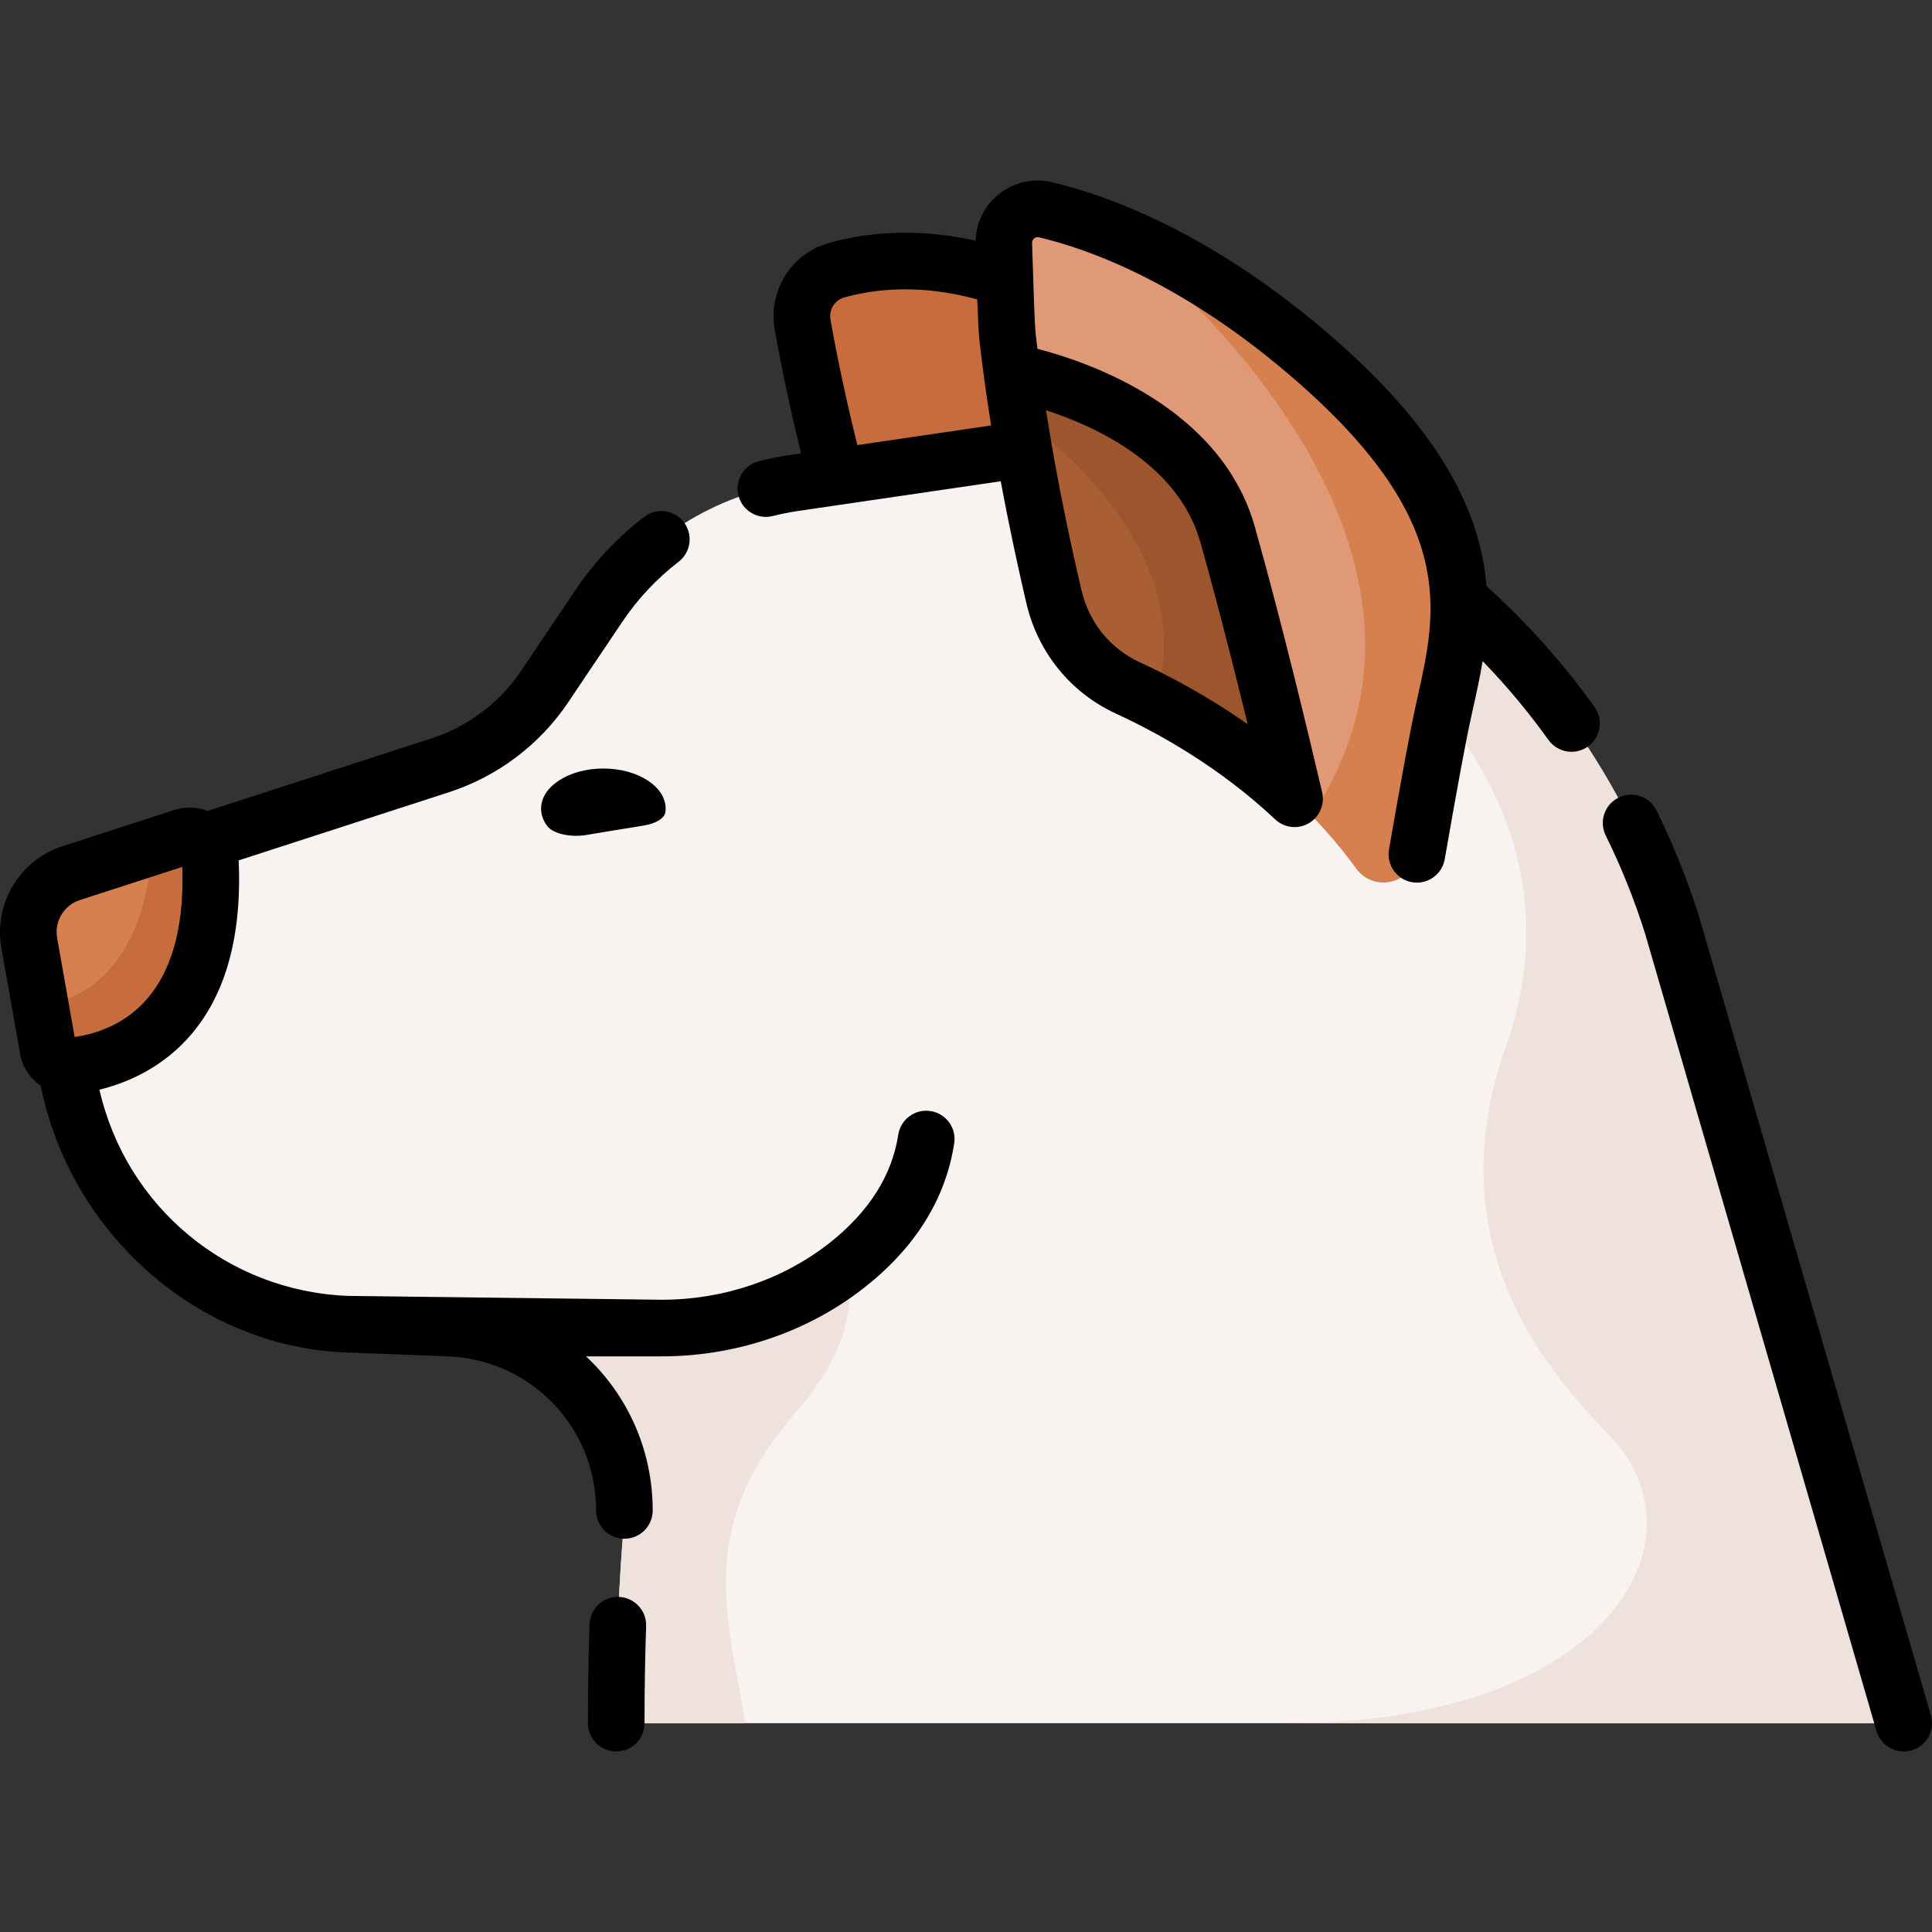 <svg id="Capa_1" enable-background="new 0 0 511.996 511.996" height="512" viewBox="0 0 511.996 511.996" width="512" xmlns="http://www.w3.org/2000/svg"><rect x="0" y="0" width="511.996" height="511.996" fill="#333333" stroke="none"/><g><g><path d="m341.358 185.69s9.97-54.705-41.792-93.755c-35.173-26.536-63.412-24.407-77.899-20.317-6.244 1.763-10.087 8.032-8.961 14.422 8.348 47.401 25.336 94.512 25.336 94.512z" fill="#c76d3d"/><path d="m163.305 456.655h341.189l-61.346-211.387c-18.572-59.217-64.92-105.615-124.117-124.251-12.758-4.016-26.259-5.095-39.493-3.156l-69.079 10.124c-21.086 3.09-39.888 14.938-51.776 32.625l-14.358 21.362c-6.609 9.832-16.326 17.162-27.595 20.815l-96.238 31.195c-6.754 2.189-10.861 9.022-9.625 16.013l7.729 38.45c7.091 35.277 37.427 61.102 73.383 62.472l26.92 1.026c27.685 1.055 48.835 25.068 46.396 52.666-1.2 13.553-1.99 30.616-1.99 52.046z" fill="#f8f3f1"/><path d="m504.495 456.659h-164.9c.41-.01.83-.01 1.25-.01 82.33 0 110.468-45.277 88.239-73.303-7.968-10.047-51.709-45.347-29.959-106.227 21.74-60.89-29.72-101.48-29.72-101.48l-3.87-32.69c36.53 23.77 64.26 59.73 77.61 102.32z" fill="#efe2dd"/><path d="m211.155 373.999c-26.35 30.07-18.9 52.66-13.58 82.66h-34.27c0-21.43.79-38.5 1.99-52.05 2.44-27.6-18.71-51.61-46.4-52.67h56.49c17.64 0 34.93-5.6 48.84-16.46 0 0 6.26 16.46-13.07 38.52z" fill="#efe2dd"/><g><path d="m250.345 456.655s-.041.098-.118.282c.04-.095.078-.187.118-.282z" fill="#fef0dc"/></g><path d="m7.747 249.816 4.986 28.219c.498 2.816 3.079 4.758 5.925 4.479 11.82-1.16 39.852-8.85 37.01-55.923-.214-3.544-3.749-5.917-7.126-4.822l-29.726 9.636c-7.767 2.516-12.49 10.372-11.069 18.411z" fill="#d67f4f"/><path d="m18.655 282.509c-2.84.28-5.43-1.66-5.92-4.47l-2.01-11.37c23.35-3.75 28.69-27.22 29.68-42.26l8.14-2.64c3.37-1.1 6.91 1.28 7.12 4.82 2.84 47.07-25.19 54.76-37.01 55.92z" fill="#c76d3d"/></g><g><path d="m170.589 218.778c3.186-.51 5.527-1.915 5.751-3.583.04-.295.06-.593.06-.894 0-5.876-7.39-10.639-16.506-10.639s-16.506 4.763-16.506 10.639c0 1.642.579 3.195 1.612 4.581 1.538 2.065 6.174 3.098 10.353 2.398 5.069-.848 10.145-1.687 15.236-2.502z"/></g><g><path d="m382.465 188.745c5.296-24.074 13.506-51.677-33.249-92.824-31.068-27.342-57.766-36.961-72.185-40.338-5.746-1.346-11.196 3.145-11.014 9.044.288 9.348.622 21.402.995 24.711 2.973 26.384 8.41 52.287 12.307 68.874 2.497 10.627 9.706 19.557 19.623 24.119 12.648 5.819 31.214 16.219 47.526 32.643 4.543 4.574 8.912 9.616 12.929 15.155 4.654 6.418 14.733 4.083 16.087-3.729 2.387-13.782 5.252-29.797 6.981-37.655z" fill="#e09977"/><path d="m382.465 188.75c-1.73 7.85-4.59 23.87-6.98 37.65-1.36 7.81-11.44 10.15-16.09 3.73-3.69-5.08-7.66-9.74-11.8-14.01 50.78-76.56-51.25-153.76-52.53-154.72 14.51 5.86 33.35 16.22 54.15 34.52 46.75 41.15 38.55 68.75 33.25 92.83z" fill="#d67f4f"/><path d="m343.075 211.68c-15.356-14.456-32.168-23.828-43.939-29.261-9.956-4.595-17.291-13.457-19.799-24.131-3.419-14.547-8.03-36.293-11.122-59.248-.02-.15-.04-.31-.06-.46 0 0 47.35 8.24 57.16 43.04 7.27 25.81 14.51 56.12 17.76 70.06z" fill="#aa5e33"/><path d="m305.975 185.76c11.83-35.23-21.25-65.12-36.11-75.46 0-.01-.01-.01-.01-.01-.26-1.62-.5-3.24-.74-4.88-.21-1.41-.41-2.82-.61-4.24-.13-.86-.24-1.72-.36-2.59h.01c.88.16 47.44 8.58 57.16 43.04 7.27 25.8 14.51 56.12 17.76 70.06-12.58-11.84-26.14-20.27-37.1-25.92z" fill="#9d552e"/></g><g><path d="m393.933 155.346c-1.476-18.175-10.621-39.408-39.763-65.055-32.797-28.863-61.336-38.71-75.429-42.01-5.02-1.177-10.183.023-14.173 3.289-3.721 3.045-5.861 7.45-6.02 12.207-16.711-3.724-30.162-1.849-38.92.623-9.966 2.814-16.118 12.677-14.31 22.94 1.805 10.249 4.149 21.259 6.977 32.794l-2.925.429c-2.709.397-5.479.949-8.232 1.642-4.017 1.011-6.454 5.086-5.443 9.104.856 3.403 3.912 5.672 7.268 5.672.606 0 1.222-.074 1.836-.229 2.266-.57 4.535-1.023 6.747-1.347l53.661-7.864c2.293 12.383 4.736 23.562 6.809 32.387 3.06 13.02 11.73 23.669 23.789 29.217 11.044 5.081 27.317 14.062 42.129 27.998 2.409 2.266 6.017 2.688 8.882 1.037 2.866-1.65 4.313-4.982 3.562-8.203-2.867-12.298-10.345-43.774-17.845-70.393-8.915-31.603-43.989-43.627-57.609-47.154-.159-1.309-.313-2.62-.461-3.932-.3-2.662-.624-13.329-.86-21.119l-.091-2.984c-.019-.616.291-1.002.554-1.217.255-.209.681-.429 1.254-.294 12.725 2.98 38.601 11.966 68.939 38.667 41.77 36.76 36.526 60.263 31.455 82.992l-.574 2.589c-1.448 6.579-3.819 19.359-7.048 37.986-.708 4.081 2.027 7.963 6.108 8.67.434.075.864.112 1.29.112 3.58 0 6.749-2.573 7.381-6.221 3.146-18.146 5.537-31.053 6.918-37.324l.565-2.546c.899-4.032 1.834-8.227 2.552-12.612 6.319 6.523 12.169 13.508 17.447 20.892 1.464 2.048 3.769 3.14 6.107 3.14 1.51 0 3.033-.454 4.355-1.399 3.369-2.408 4.149-7.093 1.74-10.462-8.334-11.666-17.965-22.436-28.622-32.022zm-166.725-37.397c-2.903-11.719-5.297-22.878-7.116-33.212-.467-2.651 1.086-5.189 3.613-5.902 7.651-2.16 19.832-3.727 35.276.503.187 5.205.368 8.981.577 10.84.861 7.638 1.927 15.224 3.101 22.576zm90.889 25.705c4.532 16.086 9.065 34.002 12.554 48.286-10.615-7.476-20.79-12.841-28.574-16.422-7.829-3.602-13.463-10.535-15.457-19.021-2.898-12.338-6.539-29.358-9.419-47.786 13.302 4.33 35.102 14.404 40.896 34.943z"/><path d="m511.697 454.565-61.345-211.387c-.016-.052-.031-.103-.047-.155-3.026-9.647-6.836-19.15-11.321-28.245-1.833-3.714-6.328-5.243-10.044-3.408-3.715 1.832-5.241 6.329-3.409 10.044 4.134 8.381 7.646 17.135 10.438 26.021l61.322 211.31c.952 3.28 3.947 5.412 7.199 5.412.692 0 1.396-.097 2.094-.299 3.978-1.155 6.267-5.315 5.113-9.293z"/><path d="m164 423.197c-4.131-.161-7.613 3.091-7.759 7.231-.29 8.222-.437 17.046-.437 26.227 0 4.142 3.357 7.5 7.5 7.5s7.5-3.358 7.5-7.5c0-9.005.144-17.652.427-25.7.146-4.139-3.091-7.613-7.231-7.758z"/><path d="m10.806 287.754c7.801 38.818 41.32 69.15 80.887 70.657l26.92 1.026c22.068.841 39.356 18.78 39.357 40.841 0 4.142 3.358 7.5 7.5 7.5 4.143 0 7.5-3.358 7.5-7.5 0-16.129-6.764-30.643-17.666-40.834h20.08c19.562 0 38.545-6.41 53.452-18.05 13.666-10.67 21.753-23.588 24.037-38.397.632-4.094-2.175-7.924-6.269-8.556-4.101-.636-7.925 2.176-8.556 6.269-1.684 10.909-7.889 20.619-18.443 28.861-12.284 9.591-27.988 14.873-44.222 14.873l-83.121-1.021c-31.994-1.219-58.83-23.588-65.911-54.647 14.431-3.539 38.902-16.137 36.895-60.768l55.795-18.086c12.809-4.152 23.998-12.592 31.508-23.766l14.357-21.361c4.077-6.066 9.102-11.423 14.933-15.92 3.279-2.53 3.888-7.24 1.357-10.52-2.531-3.281-7.24-3.887-10.52-1.357-7.11 5.485-13.24 12.021-18.22 19.43l-14.357 21.362c-5.646 8.398-14.057 14.743-23.684 17.864l-59.419 19.26c-2.775-1.106-5.85-1.223-8.77-.278l-29.727 9.636c-11.262 3.65-18.2 15.194-16.142 26.852l4.986 28.217c.627 3.529 2.674 6.502 5.463 8.413zm10.321-49.216 27.182-8.811c1.213 34.8-16.452 43.318-28.527 45.095l-4.649-26.312c-.766-4.329 1.812-8.616 5.994-9.972z"/></g></g></svg>
